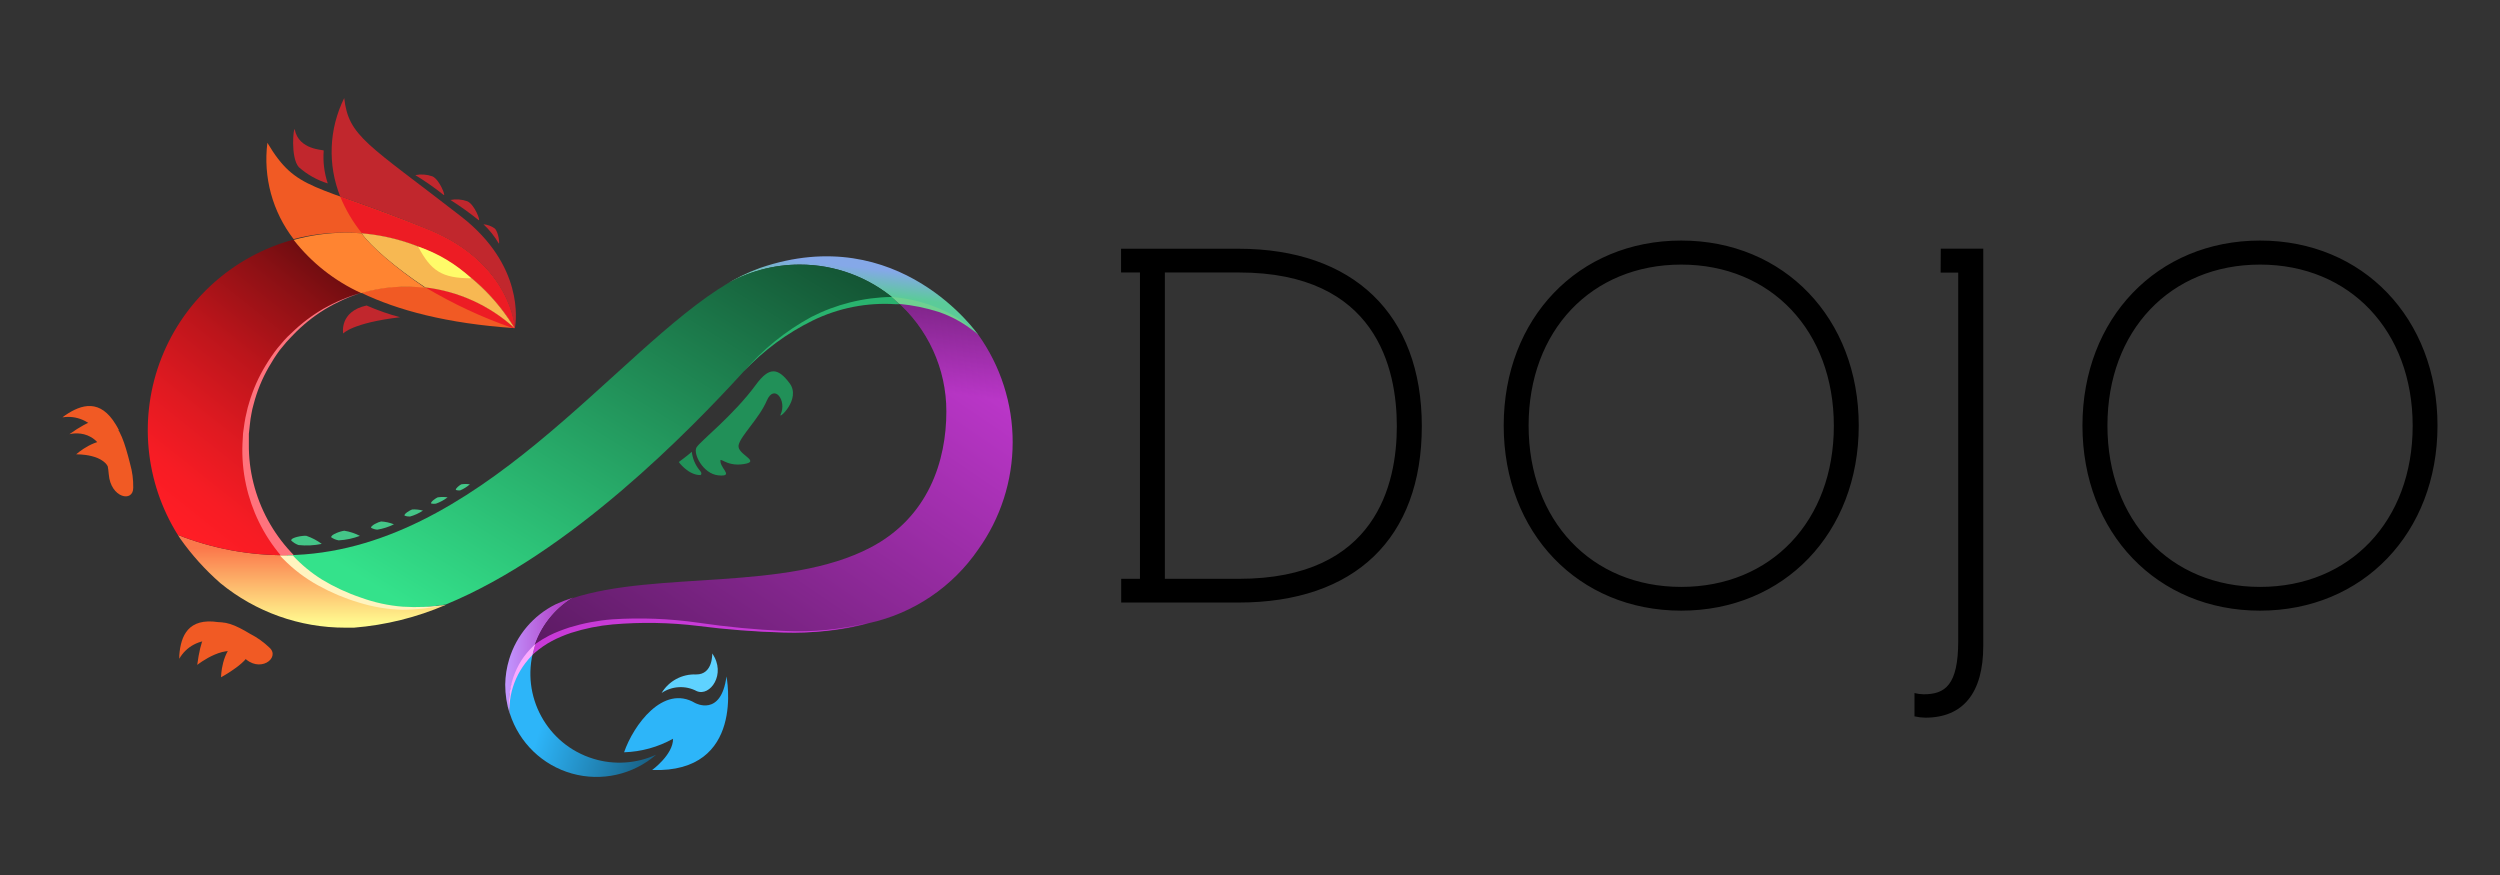 <svg width="160" height="56" viewBox="0 0 160 56" fill="none" xmlns="http://www.w3.org/2000/svg">
<rect x="0" y="0" width="160" height="56" fill="#333333" stroke="none"/>
<path d="M124.2 17.448L124.209 15.914H126.929V17.448V41.339C126.929 44.341 125.641 45.931 123.223 45.931C122.988 45.928 122.755 45.9 122.527 45.847V44.355C122.718 44.405 122.914 44.431 123.111 44.434C124.478 44.434 125.326 43.864 125.326 41.028V17.448H124.2ZM79.259 15.919C86.603 15.919 90.996 20.103 90.996 27.276C90.996 34.449 86.719 38.563 79.264 38.563H71.757V37.044H72.957V17.439H71.748V15.919H79.259ZM79.296 37.044C88.086 37.044 89.397 30.96 89.397 27.28C89.397 23.602 88.1 17.439 79.296 17.439H74.551V37.044H79.296ZM107.598 15.395C114.182 15.395 118.96 20.372 118.96 27.239C118.96 34.106 114.182 39.082 107.598 39.082C101.014 39.082 96.237 34.101 96.237 27.239C96.237 20.377 101.014 15.395 107.598 15.395ZM107.598 37.562C113.353 37.562 117.366 33.337 117.366 27.257C117.366 21.178 113.344 16.934 107.598 16.934C101.852 16.934 97.831 21.16 97.831 27.239C97.831 33.318 101.848 37.562 107.598 37.562ZM144.644 15.395C151.228 15.395 156 20.377 156 27.239C156 34.101 151.223 39.082 144.639 39.082C138.055 39.082 133.277 34.101 133.277 27.239C133.277 20.377 138.064 15.395 144.644 15.395ZM144.644 37.562C150.394 37.562 154.411 33.337 154.411 27.257C154.411 21.178 150.389 16.934 144.644 16.934C138.898 16.934 134.876 21.16 134.876 27.239C134.876 33.318 138.893 37.562 144.644 37.562Z" fill="black"/>
<path d="M11.386 34.236L11.529 34.463C12.271 35.515 13.136 36.475 14.106 37.322C16.361 39.169 19.188 40.176 22.103 40.171H22.655C24.679 40.007 26.664 39.514 28.53 38.712C27.693 38.846 26.848 38.923 26 38.943C23.086 38.941 20.31 37.701 18.364 35.533C15.976 35.553 13.607 35.112 11.386 34.236Z" fill="url(#paint0_linear_139_118)"/>
<path d="M22.099 14.89C26.527 14.886 30.634 17.202 32.923 20.993C30.27 18.586 26.557 17.732 23.118 18.736C25.435 19.853 28.591 20.705 32.937 21.002C32.937 21.002 32.724 16.864 27.428 14.7C20.014 11.684 18.99 12.282 17.113 9.14C16.836 11.335 17.439 13.551 18.791 15.303C19.87 15.02 20.983 14.881 22.099 14.89Z" fill="#F15A24"/>
<path d="M27.427 14.701C24.893 13.691 23.109 13.06 21.774 12.579C22.119 13.427 22.588 14.22 23.165 14.932C27.207 15.266 30.844 17.521 32.941 20.993C31.355 19.551 29.357 18.642 27.228 18.394C28.989 19.444 30.852 20.314 32.788 20.988H32.951C32.951 20.988 32.728 16.865 27.427 14.701Z" fill="#ED1C24"/>
<path d="M32.927 21.002H32.955C33.038 20.539 33.534 16.976 29.503 13.848C23.489 9.182 22.316 8.746 22.029 6.277C21.053 8.246 20.96 10.537 21.774 12.578C23.104 13.042 24.893 13.667 27.422 14.701C32.728 16.864 32.937 21.002 32.937 21.002H32.927Z" fill="#C1272D"/>
<path d="M51.179 16.934C53.436 16.931 55.618 17.744 57.323 19.223C59.295 19.308 61.171 20.093 62.615 21.438C62.615 21.438 57.56 14.093 48.649 17.147C47.851 17.435 47.086 17.809 46.37 18.264C47.823 17.393 49.485 16.933 51.179 16.934Z" fill="url(#paint1_linear_139_118)"/>
<path d="M51.179 16.934C49.486 16.932 47.823 17.39 46.37 18.259L46.629 18.102C39.428 22.341 30.602 35.371 18.364 35.533C20.315 37.693 23.09 38.924 26 38.92C26.848 38.9 27.693 38.823 28.53 38.689C36.491 35.408 44.136 27.568 47.607 23.764C50.822 20.238 54.349 19.038 57.337 19.218C55.628 17.738 53.441 16.927 51.179 16.934Z" fill="url(#paint2_linear_139_118)"/>
<path d="M32.589 42.187C32.428 42.713 32.342 43.259 32.334 43.809C32.333 44.445 32.43 45.078 32.621 45.685C32.413 44.149 32.987 42.609 34.15 41.585L34.187 41.446C34.593 40.11 35.478 38.972 36.671 38.248C36.294 38.37 35.924 38.512 35.564 38.675C34.13 39.386 33.054 40.656 32.589 42.187Z" fill="url(#paint3_linear_139_118)"/>
<path d="M64.811 28.309C64.814 25.838 64.041 23.428 62.601 21.419C61.157 20.085 59.287 19.307 57.323 19.223C59.388 21.009 60.572 23.606 60.567 26.336C60.567 29.491 59.422 33.101 55.711 35.042C50.308 37.869 42.018 36.525 36.634 38.286C35.444 39.009 34.561 40.145 34.155 41.478L34.118 41.617C35.694 40.227 38.803 39.24 44.868 40.023C49.2 40.579 52.639 40.732 55.595 39.884C58.453 39.261 60.964 37.568 62.615 35.153C64.041 33.156 64.808 30.764 64.811 28.309Z" fill="url(#paint4_linear_139_118)"/>
<path opacity="0.49" d="M64.811 28.309C64.814 25.838 64.041 23.428 62.601 21.419C61.157 20.085 59.287 19.307 57.323 19.223C59.388 21.009 60.572 23.606 60.567 26.336C60.567 29.491 59.422 33.101 55.711 35.042C50.308 37.869 42.018 36.525 36.634 38.286C35.444 39.009 34.561 40.145 34.155 41.478L34.118 41.617C35.694 40.227 38.803 39.24 44.868 40.023C49.2 40.579 52.639 40.732 55.595 39.884C58.453 39.261 60.964 37.568 62.615 35.153C64.041 33.156 64.808 30.764 64.811 28.309Z" fill="url(#paint5_linear_139_118)"/>
<path d="M37.969 48.558C35.011 47.652 33.319 44.548 34.16 41.571C32.996 42.596 32.422 44.135 32.631 45.671C33.227 47.537 34.72 48.978 36.606 49.507C38.491 50.036 40.516 49.582 41.995 48.299C40.731 48.876 39.297 48.969 37.969 48.558Z" fill="url(#paint6_linear_139_118)"/>
<g style="mix-blend-mode:screen">
<path d="M39.942 48.146C40.531 46.427 42.44 43.776 44.483 44.99C44.483 44.99 46.147 45.917 46.494 43.29C46.494 43.29 47.741 49.49 41.736 49.281C41.736 49.281 43.089 48.294 43.075 47.279C42.115 47.814 41.041 48.111 39.942 48.146Z" fill="#2DB5F9"/>
</g>
<g style="mix-blend-mode:screen">
<path d="M42.343 44.351C43.012 43.899 43.876 43.853 44.59 44.231C45.438 44.606 46.504 43.137 45.582 41.821C45.582 41.821 45.642 43.179 44.548 43.165C43.651 43.127 42.805 43.582 42.343 44.351Z" fill="#5FD2FF"/>
</g>
<path d="M48.376 24.625C46.94 26.585 44.827 28.226 44.581 28.629C44.336 29.032 44.998 30.329 45.971 30.422C46.944 30.515 46.198 30.047 46.115 29.588C46.032 29.129 46.407 29.88 47.584 29.704C48.761 29.528 47.157 29.092 47.269 28.499C47.38 27.906 48.589 26.78 49.071 25.649C49.553 24.519 50.378 25.649 49.956 26.534C49.789 26.887 51.295 25.547 50.535 24.528C49.775 23.509 49.215 23.481 48.376 24.625Z" fill="#219058"/>
<path d="M44.275 28.912C44.062 29.115 43.441 29.57 43.441 29.57C43.441 29.57 44.053 30.417 44.831 30.404C44.831 30.404 44.998 30.325 44.757 30.075C44.489 29.741 44.321 29.337 44.275 28.912Z" fill="#219058"/>
<path d="M23.119 18.737C21.425 17.965 19.942 16.797 18.795 15.331C14.931 16.377 11.791 19.191 10.33 22.917C8.869 26.644 9.259 30.842 11.382 34.236C13.604 35.113 15.975 35.553 18.364 35.533C15.985 32.902 15.127 29.232 16.093 25.819C17.059 22.406 19.713 19.73 23.119 18.737Z" fill="url(#paint7_linear_139_118)"/>
<path d="M23.142 14.932C23.702 15.743 25.315 17.142 27.215 18.393C29.342 18.643 31.338 19.552 32.923 20.993C30.825 17.519 27.186 15.264 23.142 14.932Z" fill="#F7B852"/>
<path d="M23.141 14.932C22.798 14.904 22.451 14.89 22.103 14.89C20.985 14.898 19.872 15.054 18.795 15.354C19.942 16.82 21.424 17.988 23.118 18.759C24.446 18.37 25.84 18.255 27.214 18.421C25.314 17.142 23.702 15.743 23.141 14.932Z" fill="#FF8431"/>
<path d="M30.157 17.81C29.184 16.896 28.025 16.204 26.76 15.78C27.576 17.332 28.28 17.81 30.157 17.81Z" fill="#FFFB69"/>
<path d="M26.579 11.207C27.212 11.593 27.821 12.018 28.4 12.481C28.544 12.592 28.141 11.494 27.673 11.286C27.322 11.162 26.944 11.135 26.579 11.207Z" fill="#C1272D"/>
<path d="M28.827 12.796C29.453 13.193 30.056 13.624 30.634 14.089C30.782 14.195 30.384 13.097 29.916 12.884C29.567 12.758 29.191 12.728 28.827 12.796Z" fill="#C1272D"/>
<path d="M30.94 14.353C31.323 14.711 31.652 15.123 31.918 15.576C31.992 15.683 31.918 14.858 31.663 14.622C31.45 14.469 31.201 14.377 30.94 14.353Z" fill="#C1272D"/>
<path d="M21.2 34.389C21.144 34.208 21.853 33.976 22.043 33.967C22.389 34.024 22.724 34.135 23.035 34.296C22.598 34.461 22.139 34.558 21.672 34.583C21.503 34.552 21.342 34.486 21.2 34.389Z" fill="#44C688"/>
<path d="M23.753 33.782C23.692 33.643 24.239 33.397 24.392 33.374C24.673 33.39 24.95 33.451 25.212 33.555C24.877 33.723 24.517 33.839 24.146 33.898C24.009 33.887 23.875 33.847 23.753 33.782Z" fill="#44C688"/>
<path d="M25.893 32.999C25.833 32.888 26.259 32.642 26.38 32.605C26.613 32.593 26.846 32.618 27.07 32.679C26.815 32.847 26.535 32.975 26.241 33.059C26.122 33.064 26.004 33.044 25.893 32.999Z" fill="#44C688"/>
<path d="M27.594 32.225C27.529 32.128 27.905 31.873 28.011 31.831C28.222 31.798 28.436 31.798 28.646 31.831C28.42 32.003 28.168 32.139 27.9 32.234C27.799 32.252 27.695 32.249 27.594 32.225Z" fill="#44C688"/>
<path d="M29.179 31.359C29.118 31.28 29.429 31.039 29.521 30.997C29.704 30.968 29.89 30.968 30.073 30.997C29.886 31.158 29.675 31.29 29.447 31.387C29.357 31.396 29.265 31.386 29.179 31.359Z" fill="#44C688"/>
<path d="M18.637 34.593C18.61 34.389 19.397 34.268 19.601 34.291C19.957 34.411 20.292 34.586 20.593 34.81C20.104 34.911 19.602 34.936 19.105 34.884C18.931 34.821 18.771 34.721 18.637 34.593Z" fill="#44C688"/>
<path d="M19.124 10.697C19.661 11.173 20.293 11.528 20.978 11.74C20.75 11.062 20.661 10.345 20.718 9.632C20.718 9.581 19.12 9.604 18.865 8.292C18.795 8.028 18.568 10.067 19.124 10.697Z" fill="#C1272D"/>
<path d="M13.684 40.992C13.73 40.559 13.957 40.167 14.31 39.912L14.361 39.885C14.229 39.854 14.096 39.831 13.962 39.815C12.058 39.532 11.571 40.668 11.474 41.942C11.474 42.016 11.474 42.09 11.474 42.16C11.918 41.377 12.774 40.922 13.67 40.992H13.684Z" fill="#F15A24"/>
<path d="M16.006 40.565C14.11 39.416 13.045 39.333 12.623 42.553C12.623 42.553 14.616 40.978 15.561 42.02C16.585 43.156 17.975 42.108 17.247 41.45C16.879 41.096 16.461 40.798 16.006 40.565Z" fill="#F15A24"/>
<path d="M15.223 40.95C14.148 41.663 14.148 43.345 14.148 43.345C14.148 43.345 16.108 42.284 15.955 41.621C15.891 41.258 15.591 40.982 15.223 40.95Z" fill="#F15A24"/>
<path d="M6.317 27.712C6.682 27.476 7.13 27.407 7.549 27.522H7.605C7.546 27.401 7.481 27.284 7.41 27.17C6.419 25.525 5.233 25.858 4.176 26.577C4.111 26.618 4.056 26.665 4 26.711C4.888 26.567 5.778 26.95 6.284 27.693L6.317 27.712Z" fill="#F15A24"/>
<path d="M8.328 29.69C7.638 26.956 7.082 25.9 4.44 27.79C4.44 27.79 6.702 27.142 6.961 30.357C7.082 31.877 8.546 32.183 8.527 31.201C8.535 30.69 8.468 30.181 8.328 29.69Z" fill="#F15A24"/>
<path d="M7.364 28.226C6.108 27.93 4.875 29.079 4.875 29.079C4.875 29.079 6.808 29.014 7.039 30.181C7.174 30.835 7.364 28.226 7.364 28.226Z" fill="#F15A24"/>
<path d="M47.607 23.769C48.821 22.358 50.281 21.179 51.916 20.289C53.511 19.471 55.272 19.032 57.064 19.005L57.578 19.469H57.31C55.482 19.349 53.654 19.71 52.009 20.516C50.358 21.326 48.867 22.428 47.607 23.769Z" fill="#29B36E"/>
<path d="M57.259 19.024C58.262 19.118 59.244 19.37 60.168 19.77C61.087 20.16 61.919 20.727 62.62 21.438C61.874 20.782 61.007 20.279 60.066 19.96C59.251 19.702 58.411 19.531 57.56 19.45L57.045 18.987L57.259 19.024Z" fill="#6FD191"/>
<path d="M34.271 41.209C34.548 41.014 34.837 40.838 35.138 40.681C35.347 40.575 35.562 40.479 35.782 40.394C35.999 40.301 36.245 40.231 36.444 40.157C37.335 39.884 38.254 39.71 39.183 39.638C41.026 39.519 42.877 39.592 44.706 39.856C46.52 40.123 48.346 40.298 50.178 40.38C52.013 40.473 53.851 40.292 55.632 39.842C53.856 40.326 52.018 40.541 50.178 40.482C48.34 40.434 46.506 40.294 44.683 40.06C42.868 39.838 41.036 39.806 39.215 39.963C38.313 40.044 37.423 40.224 36.56 40.5C36.347 40.574 36.134 40.644 35.93 40.737C35.723 40.822 35.52 40.918 35.323 41.024C34.931 41.233 34.565 41.484 34.229 41.775L34.081 41.904C34.128 41.668 34.191 41.436 34.271 41.209Z" fill="#C83AD7"/>
<path d="M23.461 19.552C21.691 19.941 21.964 21.345 21.964 21.345C21.964 21.345 22.525 20.669 25.606 20.303C24.873 20.109 24.156 19.858 23.461 19.552Z" fill="#C1272D"/>
<path d="M32.622 45.694C32.563 45.305 32.556 44.909 32.599 44.517C32.638 44.118 32.724 43.725 32.853 43.345C32.984 42.964 33.158 42.598 33.373 42.256C33.596 41.92 33.855 41.609 34.146 41.33L34.271 41.214C34.271 41.214 34.095 41.774 34.077 41.913C33.911 42.082 33.756 42.262 33.613 42.451C33.147 43.065 32.83 43.778 32.687 44.536C32.615 44.918 32.594 45.307 32.622 45.694Z" fill="#FBA9FF"/>
<path d="M17.956 35.533C16.863 34.233 16.104 32.685 15.746 31.024C15.556 30.158 15.48 29.27 15.519 28.383L15.556 27.721L15.649 27.063C15.681 26.844 15.724 26.628 15.779 26.414C15.821 26.198 15.877 25.984 15.945 25.775C16.192 24.929 16.551 24.12 17.011 23.37C17.238 22.994 17.487 22.632 17.757 22.285L18.183 21.785C18.323 21.618 18.489 21.47 18.647 21.322C19.271 20.709 19.97 20.178 20.727 19.742C21.485 19.313 22.291 18.976 23.128 18.736C22.302 19.001 21.51 19.361 20.769 19.811C20.035 20.265 19.36 20.81 18.763 21.433C18.619 21.59 18.462 21.739 18.327 21.896L17.901 22.411C17.646 22.758 17.413 23.12 17.201 23.495C16.774 24.239 16.448 25.037 16.233 25.867C16.172 26.073 16.124 26.282 16.089 26.493C16.047 26.703 16.016 26.915 15.996 27.128L15.927 27.762V28.402C15.916 29.253 16.015 30.102 16.224 30.927C16.637 32.575 17.462 34.091 18.619 35.334L18.804 35.533C18.804 35.533 18.109 35.547 17.956 35.533Z" fill="#FF737D"/>
<path d="M28.53 38.712C27.617 38.916 26.685 39.022 25.75 39.027C24.806 39.001 23.871 38.845 22.97 38.564C22.068 38.296 21.198 37.931 20.375 37.475C19.54 37.018 18.778 36.441 18.114 35.76L17.919 35.556H18.744C19.293 36.144 19.916 36.658 20.597 37.086C21.388 37.564 22.228 37.954 23.104 38.249C23.965 38.562 24.864 38.757 25.777 38.828C26.697 38.885 27.619 38.846 28.53 38.712Z" fill="#FFF4C0"/>
<defs>
<linearGradient id="paint0_linear_139_118" x1="19.958" y1="39.893" x2="19.958" y2="35.098" gradientUnits="userSpaceOnUse">
<stop stop-color="#FFFA8F"/>
<stop offset="1" stop-color="#FB784B"/>
</linearGradient>
<linearGradient id="paint1_linear_139_118" x1="55.697" y1="18.852" x2="55.889" y2="17.213" gradientUnits="userSpaceOnUse">
<stop stop-color="#5BCB99"/>
<stop offset="1" stop-color="#85A8E8"/>
</linearGradient>
<linearGradient id="paint2_linear_139_118" x1="22.206" y1="36.432" x2="50.033" y2="-8.936" gradientUnits="userSpaceOnUse">
<stop stop-color="#34E28B"/>
<stop offset="1"/>
</linearGradient>
<linearGradient id="paint3_linear_139_118" x1="32.334" y1="41.974" x2="36.671" y2="41.974" gradientUnits="userSpaceOnUse">
<stop stop-color="#C297FF"/>
<stop offset="1" stop-color="#AE31BB"/>
</linearGradient>
<linearGradient id="paint4_linear_139_118" x1="14.662" y1="62.867" x2="51.999" y2="8.164" gradientUnits="userSpaceOnUse">
<stop/>
<stop offset="1" stop-color="#D23DE2"/>
</linearGradient>
<linearGradient id="paint5_linear_139_118" x1="55.219" y1="16.438" x2="54.013" y2="24.09" gradientUnits="userSpaceOnUse">
<stop/>
<stop offset="1" stop-opacity="0"/>
</linearGradient>
<linearGradient id="paint6_linear_139_118" x1="34.925" y1="45.431" x2="50.151" y2="50.34" gradientUnits="userSpaceOnUse">
<stop stop-color="#2DB5F9"/>
<stop offset="1"/>
</linearGradient>
<linearGradient id="paint7_linear_139_118" x1="22.738" y1="6.17" x2="4.954" y2="28.509" gradientUnits="userSpaceOnUse">
<stop/>
<stop offset="0.21" stop-color="#48080A"/>
<stop offset="0.42" stop-color="#891014"/>
<stop offset="0.61" stop-color="#BC151B"/>
<stop offset="0.78" stop-color="#E01A21"/>
<stop offset="0.91" stop-color="#F71C24"/>
<stop offset="1" stop-color="#FF1D25"/>
</linearGradient>
</defs>
</svg>
